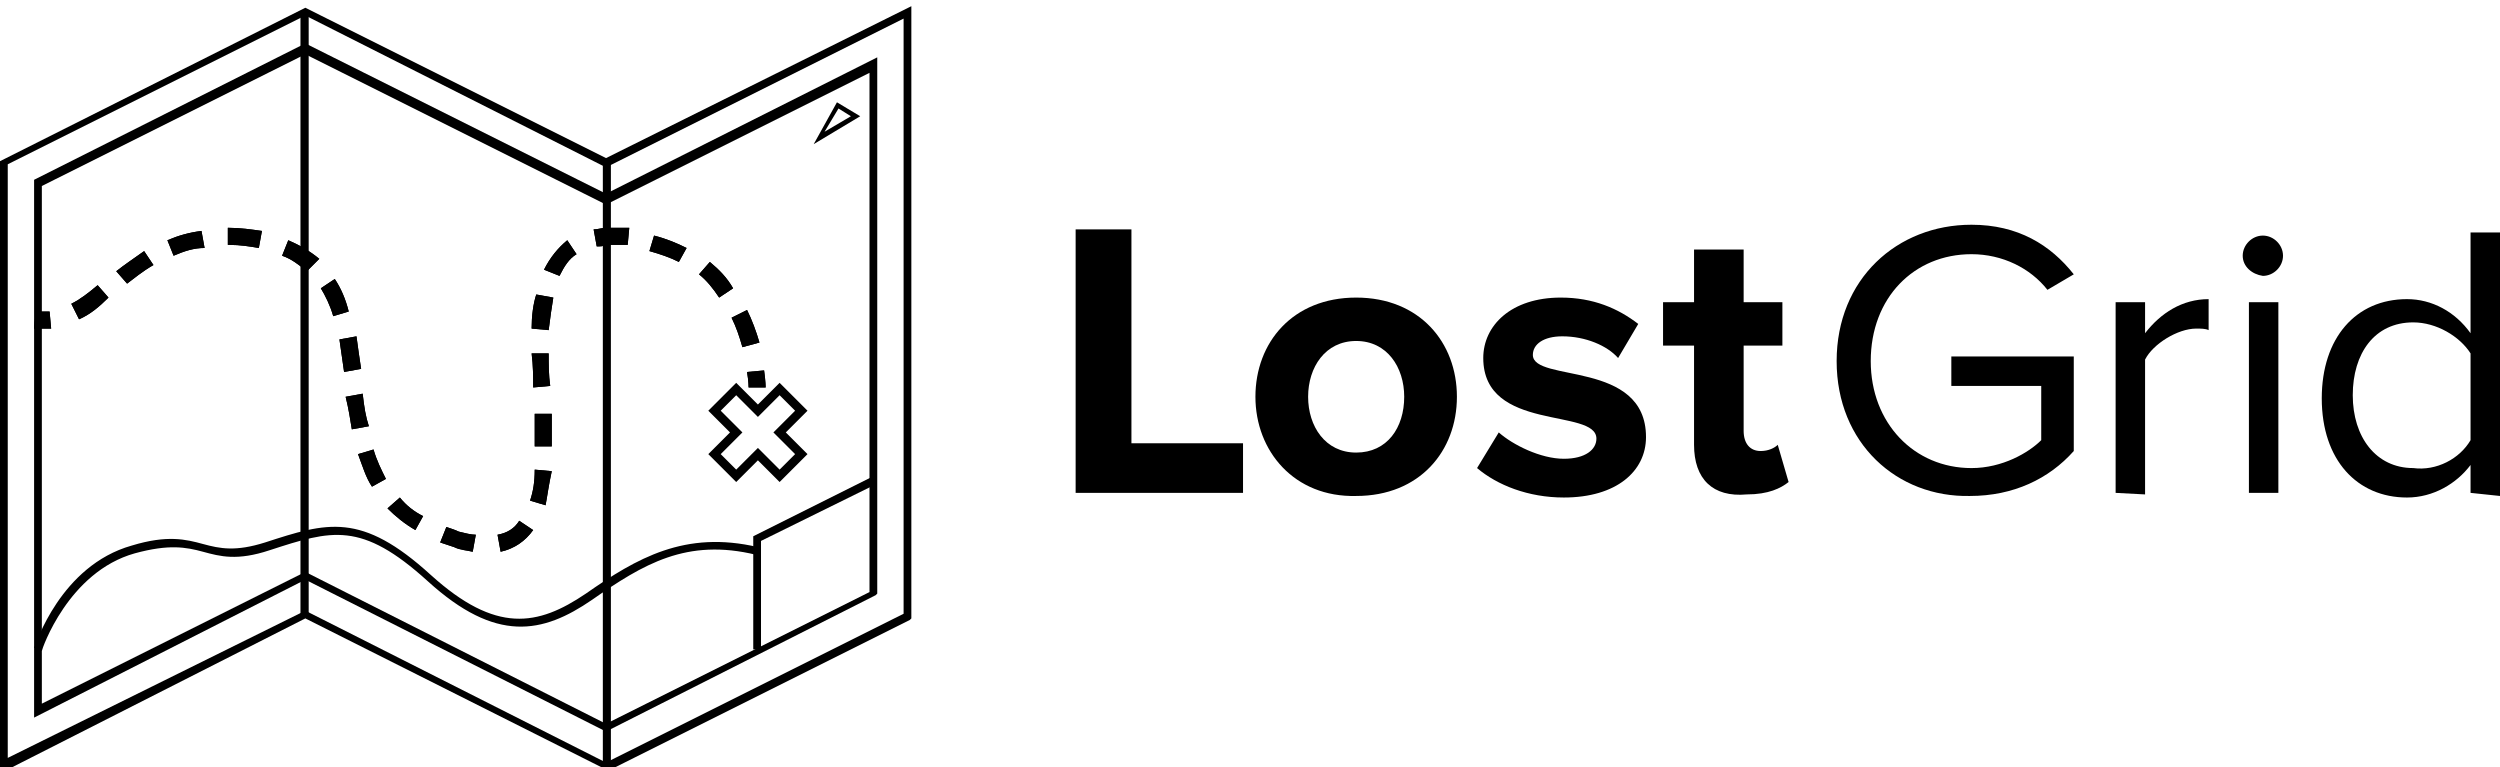 <?xml version="1.0" encoding="utf-8"?>
<!-- Generator: Adobe Illustrator 20.1.0, SVG Export Plug-In . SVG Version: 6.00 Build 0)  -->
<svg version="1.1" id="Layer_1" xmlns="http://www.w3.org/2000/svg" xmlns:xlink="http://www.w3.org/1999/xlink" x="0px" y="0px"
	 viewBox="0 0 161.3 49.5" style="enable-background:new 0 0 161.3 49.5;" xml:space="preserve">
<g>
	<g>
		<g>
			<rect x="19.4" y="0.7" width="0.5" height="38.9"/>
		</g>
		<g>
			<rect x="38.9" y="10.5" width="0.5" height="38.9"/>
		</g>
		<g>
			<g>
				<path d="M2.9,21.2c-0.2,0-0.4,0-0.7,0l0.1-1.1c0.3,0,0.6,0,0.9,0l0.1,1.1C3.2,21.2,3,21.2,2.9,21.2z"/>
			</g>
			<g>
				<path d="M30.5,35.6c-0.4-0.1-0.8-0.1-1.2-0.3c-0.3-0.1-0.6-0.2-0.9-0.3l0.4-1c0.3,0.1,0.6,0.2,0.8,0.3c0.4,0.1,0.8,0.2,1.1,0.2
					L30.5,35.6z M32.3,35.6l-0.2-1.1c0.6-0.1,1.1-0.4,1.4-0.9l0.9,0.6C33.9,34.9,33.2,35.4,32.3,35.6z M26.8,34.2
					c-0.7-0.4-1.3-0.9-1.8-1.4l0.8-0.7c0.4,0.5,0.9,0.9,1.5,1.2L26.8,34.2z M35.2,32.6l-1-0.3c0.2-0.6,0.3-1.2,0.3-2l1.1,0.1
					C35.4,31.3,35.3,32.1,35.2,32.6z M24,31.4c-0.4-0.6-0.6-1.3-0.9-2.1l1-0.3c0.2,0.7,0.5,1.3,0.8,1.9L24,31.4z M35.6,28.8h-1.1
					v-0.1c0-0.6,0-1.3,0-2h1.1C35.6,27.4,35.6,28.1,35.6,28.8L35.6,28.8z M22.7,27.7c-0.1-0.6-0.2-1.3-0.4-2.1l1.1-0.2
					c0.1,0.9,0.2,1.5,0.4,2.1L22.7,27.7z M34.4,25c0-0.7,0-1.4-0.1-2.2h1.1c0,0.7,0,1.4,0.1,2.1L34.4,25z M22.2,24
					c-0.1-0.7-0.2-1.4-0.3-2.1l1.1-0.2c0.1,0.7,0.2,1.5,0.3,2.1L22.2,24z M47.9,22.4c-0.2-0.7-0.4-1.3-0.7-1.9l1-0.5
					c0.3,0.6,0.6,1.4,0.8,2.1L47.9,22.4z M35.4,21.3l-1.1-0.1c0-0.8,0.1-1.6,0.3-2.2l1.1,0.2C35.6,19.8,35.5,20.5,35.4,21.3z
					 M5.1,20.6l-0.5-1c0.6-0.3,1.1-0.7,1.7-1.2L7,19.2C6.4,19.8,5.8,20.3,5.1,20.6z M21.5,20.4c-0.2-0.7-0.5-1.3-0.8-1.8l0.9-0.6
					c0.4,0.6,0.7,1.3,0.9,2.1L21.5,20.4z M46.4,19.2c-0.4-0.6-0.8-1.1-1.3-1.5l0.7-0.8c0.6,0.5,1.1,1,1.5,1.7L46.4,19.2z M8.2,18.3
					l-0.7-0.8c0.5-0.4,1.1-0.8,1.8-1.3l0.6,0.9C9.2,17.5,8.6,18,8.2,18.3z M36.1,17.8l-1-0.4c0.4-0.8,0.9-1.4,1.5-1.9l0.6,0.9
					C36.7,16.7,36.4,17.2,36.1,17.8z M19.8,17.5c-0.5-0.4-1-0.8-1.6-1l0.4-1c0.7,0.3,1.4,0.7,2,1.2L19.8,17.5z M43.8,16.9
					c-0.6-0.3-1.2-0.5-1.9-0.7l0.3-1c0.8,0.2,1.5,0.5,2.1,0.8L43.8,16.9z M11.2,16.5l-0.4-1c0.7-0.3,1.4-0.5,2.2-0.6l0.2,1.1
					C12.5,16,11.9,16.2,11.2,16.5z M16.7,16c-0.6-0.1-1.2-0.2-1.9-0.2h-0.1v-1.1h0.1c0.7,0,1.4,0.1,2.1,0.2L16.7,16z M38.5,15.9
					l-0.2-1.1c0.3,0,0.5-0.1,0.8-0.1c0.5,0,1,0,1.5,0l-0.1,1.1c-0.4,0-0.9,0-1.3,0C38.9,15.9,38.7,15.9,38.5,15.9z"/>
			</g>
			<g>
				<path d="M48.3,25c0,0,0-0.4-0.1-1l1.1-0.1c0.1,0.7,0.1,1.1,0.1,1.1H48.3z"/>
			</g>
		</g>
		<g>
			<path d="M0,49.9V10.4l19.7-9.9l19.4,9.7l19.7-9.8v39.5L58.7,40l-19.6,9.8L39,49.6l-19.3-9.7L0,49.9z M19.7,39.4L19.7,39.4
				l19.4,9.8l19.2-9.6V1.2l-19.2,9.6L19.7,1L0.5,10.6v38.3L19.7,39.4z"/>
		</g>
		<g>
			<path d="M39.1,47.2L39.1,47.2l-19.4-9.8L2.2,46.3V11.6l17.5-8.8l19.4,9.7l17.5-8.8v34.6l-0.1,0.1L39.1,47.2z M19.7,36.9
				L19.7,36.9l19.4,9.8l17-8.5V4.7l-17,8.5L19.7,3.5L2.7,12v33.4L19.7,36.9z"/>
		</g>
		<g>
			<rect x="19.4" y="0.7" width="0.5" height="38.9"/>
		</g>
		<g>
			<rect x="38.9" y="10.5" width="0.5" height="38.9"/>
		</g>
		<g>
			<polygon points="49.1,41.9 48.6,41.9 48.6,34.6 56.2,30.8 56.4,31.3 49.1,34.9 			"/>
		</g>
		<g>
			<g>
				<path d="M2.9,21.2c-0.2,0-0.4,0-0.7,0l0.1-1.1c0.3,0,0.6,0,0.9,0l0.1,1.1C3.2,21.2,3,21.2,2.9,21.2z"/>
			</g>
			<g>
				<path d="M30.5,35.6c-0.4-0.1-0.8-0.1-1.2-0.3c-0.3-0.1-0.6-0.2-0.9-0.3l0.4-1c0.3,0.1,0.6,0.2,0.8,0.3c0.4,0.1,0.8,0.2,1.1,0.2
					L30.5,35.6z M32.3,35.6l-0.2-1.1c0.6-0.1,1.1-0.4,1.4-0.9l0.9,0.6C33.9,34.9,33.2,35.4,32.3,35.6z M26.8,34.2
					c-0.7-0.4-1.3-0.9-1.8-1.4l0.8-0.7c0.4,0.5,0.9,0.9,1.5,1.2L26.8,34.2z M35.2,32.6l-1-0.3c0.2-0.6,0.3-1.2,0.3-2l1.1,0.1
					C35.4,31.3,35.3,32.1,35.2,32.6z M24,31.4c-0.4-0.6-0.6-1.3-0.9-2.1l1-0.3c0.2,0.7,0.5,1.3,0.8,1.9L24,31.4z M35.6,28.8h-1.1
					v-0.1c0-0.6,0-1.3,0-2h1.1C35.6,27.4,35.6,28.1,35.6,28.8L35.6,28.8z M22.7,27.7c-0.1-0.6-0.2-1.3-0.4-2.1l1.1-0.2
					c0.1,0.9,0.2,1.5,0.4,2.1L22.7,27.7z M34.4,25c0-0.7,0-1.4-0.1-2.2h1.1c0,0.7,0,1.4,0.1,2.1L34.4,25z M22.2,24
					c-0.1-0.7-0.2-1.4-0.3-2.1l1.1-0.2c0.1,0.7,0.2,1.5,0.3,2.1L22.2,24z M47.9,22.4c-0.2-0.7-0.4-1.3-0.7-1.9l1-0.5
					c0.3,0.6,0.6,1.4,0.8,2.1L47.9,22.4z M35.4,21.3l-1.1-0.1c0-0.8,0.1-1.6,0.3-2.2l1.1,0.2C35.6,19.8,35.5,20.5,35.4,21.3z
					 M5.1,20.6l-0.5-1c0.6-0.3,1.1-0.7,1.7-1.2L7,19.2C6.4,19.8,5.8,20.3,5.1,20.6z M21.5,20.4c-0.2-0.7-0.5-1.3-0.8-1.8l0.9-0.6
					c0.4,0.6,0.7,1.3,0.9,2.1L21.5,20.4z M46.4,19.2c-0.4-0.6-0.8-1.1-1.3-1.5l0.7-0.8c0.6,0.5,1.1,1,1.5,1.7L46.4,19.2z M8.2,18.3
					l-0.7-0.8c0.5-0.4,1.1-0.8,1.8-1.3l0.6,0.9C9.2,17.5,8.6,18,8.2,18.3z M36.1,17.8l-1-0.4c0.4-0.8,0.9-1.4,1.5-1.9l0.6,0.9
					C36.7,16.7,36.4,17.2,36.1,17.8z M19.8,17.5c-0.5-0.4-1-0.8-1.6-1l0.4-1c0.7,0.3,1.4,0.7,2,1.2L19.8,17.5z M43.8,16.9
					c-0.6-0.3-1.2-0.5-1.9-0.7l0.3-1c0.8,0.2,1.5,0.5,2.1,0.8L43.8,16.9z M11.2,16.5l-0.4-1c0.7-0.3,1.4-0.5,2.2-0.6l0.2,1.1
					C12.5,16,11.9,16.2,11.2,16.5z M16.7,16c-0.6-0.1-1.2-0.2-1.9-0.2h-0.1v-1.1h0.1c0.7,0,1.4,0.1,2.1,0.2L16.7,16z M38.5,15.9
					l-0.2-1.1c0.3,0,0.5-0.1,0.8-0.1c0.5,0,1,0,1.5,0l-0.1,1.1c-0.4,0-0.9,0-1.3,0C38.9,15.9,38.7,15.9,38.5,15.9z"/>
			</g>
			<g>
				<path d="M48.3,25c0,0,0-0.4-0.1-1l1.1-0.1c0.1,0.7,0.1,1.1,0.1,1.1H48.3z"/>
			</g>
		</g>
		<g>
			<path d="M50.3,31.1l-1.4-1.4l-1.4,1.4l-1.8-1.8l1.4-1.4l-1.4-1.4l1.8-1.8l1.4,1.4l1.4-1.4l1.8,1.8l-1.4,1.4l1.4,1.4L50.3,31.1z
				 M48.9,28.9l1.4,1.4l1-1l-1.4-1.4l1.4-1.4l-1-1l-1.4,1.4l-1.4-1.4l-1,1l1.4,1.4l-1.4,1.4l1,1L48.9,28.9z"/>
		</g>
		<g>
			<path d="M2.7,42l-0.5-0.2c0.1-0.2,1.7-5.3,6.3-6.6c2.3-0.7,3.5-0.4,4.6-0.1c1.1,0.3,2.1,0.5,4-0.1c4-1.3,6.2-2,10.7,2.1
				c4.2,3.8,6.9,3.3,10,1.2c3.3-2.3,6.4-4.1,11.1-3l-0.1,0.5c-4.5-1.1-7.3,0.6-10.6,2.9c-3.2,2.2-6.2,2.8-10.6-1.2
				c-4.3-3.9-6.2-3.3-10.2-2c-2.1,0.7-3.2,0.4-4.3,0.1c-1.1-0.3-2.2-0.5-4.4,0.1C4.4,36.9,2.7,41.9,2.7,42z"/>
		</g>
		<g>
			<path d="M52.5,9.3L54,6.6l1.5,0.9L52.5,9.3z M54.1,7l-0.9,1.5l1.7-1L54.1,7z"/>
		</g>
	</g>
	<path d="M69.4,31.8v-17H73v13.8h7.2v3.2L69.4,31.8L69.4,31.8z"/>
	<path d="M81,25.6c0-3.5,2.4-6.4,6.5-6.4c4.1,0,6.5,2.9,6.5,6.4S91.6,32,87.5,32C83.5,32.1,81,29.1,81,25.6z M90.6,25.6
		c0-1.9-1.1-3.6-3.1-3.6s-3.1,1.7-3.1,3.6s1.1,3.6,3.1,3.6S90.6,27.6,90.6,25.6z"/>
	<path d="M95.3,30.2l1.4-2.3c0.9,0.8,2.7,1.7,4.2,1.7c1.4,0,2.1-0.6,2.1-1.3c0-2-7.3-0.4-7.3-5.2c0-2.1,1.8-3.9,5-3.9
		c2.1,0,3.7,0.7,5,1.7l-1.3,2.2c-0.7-0.8-2.1-1.4-3.6-1.4c-1.2,0-1.9,0.5-1.9,1.2c0,1.8,7.3,0.3,7.3,5.3c0,2.2-1.9,3.9-5.3,3.9
		C98.6,32.1,96.6,31.3,95.3,30.2z"/>
	<path d="M109.3,28.7v-6.4h-2v-2.8h2v-3.4h3.2v3.4h2.5v2.8h-2.5v5.5c0,0.8,0.4,1.3,1.1,1.3c0.5,0,0.9-0.2,1.1-0.4l0.7,2.4
		c-0.5,0.4-1.3,0.8-2.7,0.8C110.5,32.1,109.3,30.9,109.3,28.7z"/>
	<path d="M118.5,23.3c0-5.3,3.9-8.8,8.7-8.8c3,0,5.1,1.3,6.6,3.2l-1.7,1c-1.1-1.4-2.9-2.3-4.9-2.3c-3.7,0-6.5,2.8-6.5,6.9
		c0,4,2.8,6.9,6.5,6.9c2,0,3.7-1,4.5-1.8v-3.5h-5.8V23h7.9v6.1c-1.6,1.8-3.9,2.9-6.7,2.9C122.4,32.1,118.5,28.6,118.5,23.3z"/>
	<path d="M136.5,31.8V19.5h1.9v2c1-1.3,2.4-2.2,4.1-2.2v2c-0.2-0.1-0.5-0.1-0.8-0.1c-1.2,0-2.8,1-3.3,2v8.7L136.5,31.8L136.5,31.8z"
		/>
	<path d="M144.7,16.5c0-0.7,0.6-1.3,1.3-1.3c0.7,0,1.3,0.6,1.3,1.3c0,0.7-0.6,1.3-1.3,1.3C145.3,17.7,144.7,17.2,144.7,16.5z
		 M145.1,31.8V19.5h1.9v12.3H145.1z"/>
	<path d="M159.4,31.8v-1.8c-0.9,1.2-2.4,2.1-4.1,2.1c-3.2,0-5.5-2.4-5.5-6.4c0-3.9,2.2-6.4,5.5-6.4c1.6,0,3.1,0.8,4.1,2.2v-6.5h1.9
		V32L159.4,31.8L159.4,31.8z M159.4,28.4v-5.6c-0.7-1.1-2.2-2-3.7-2c-2.5,0-3.9,2-3.9,4.7c0,2.7,1.5,4.7,3.9,4.7
		C157.2,30.4,158.7,29.6,159.4,28.4z"/>
</g>
</svg>
